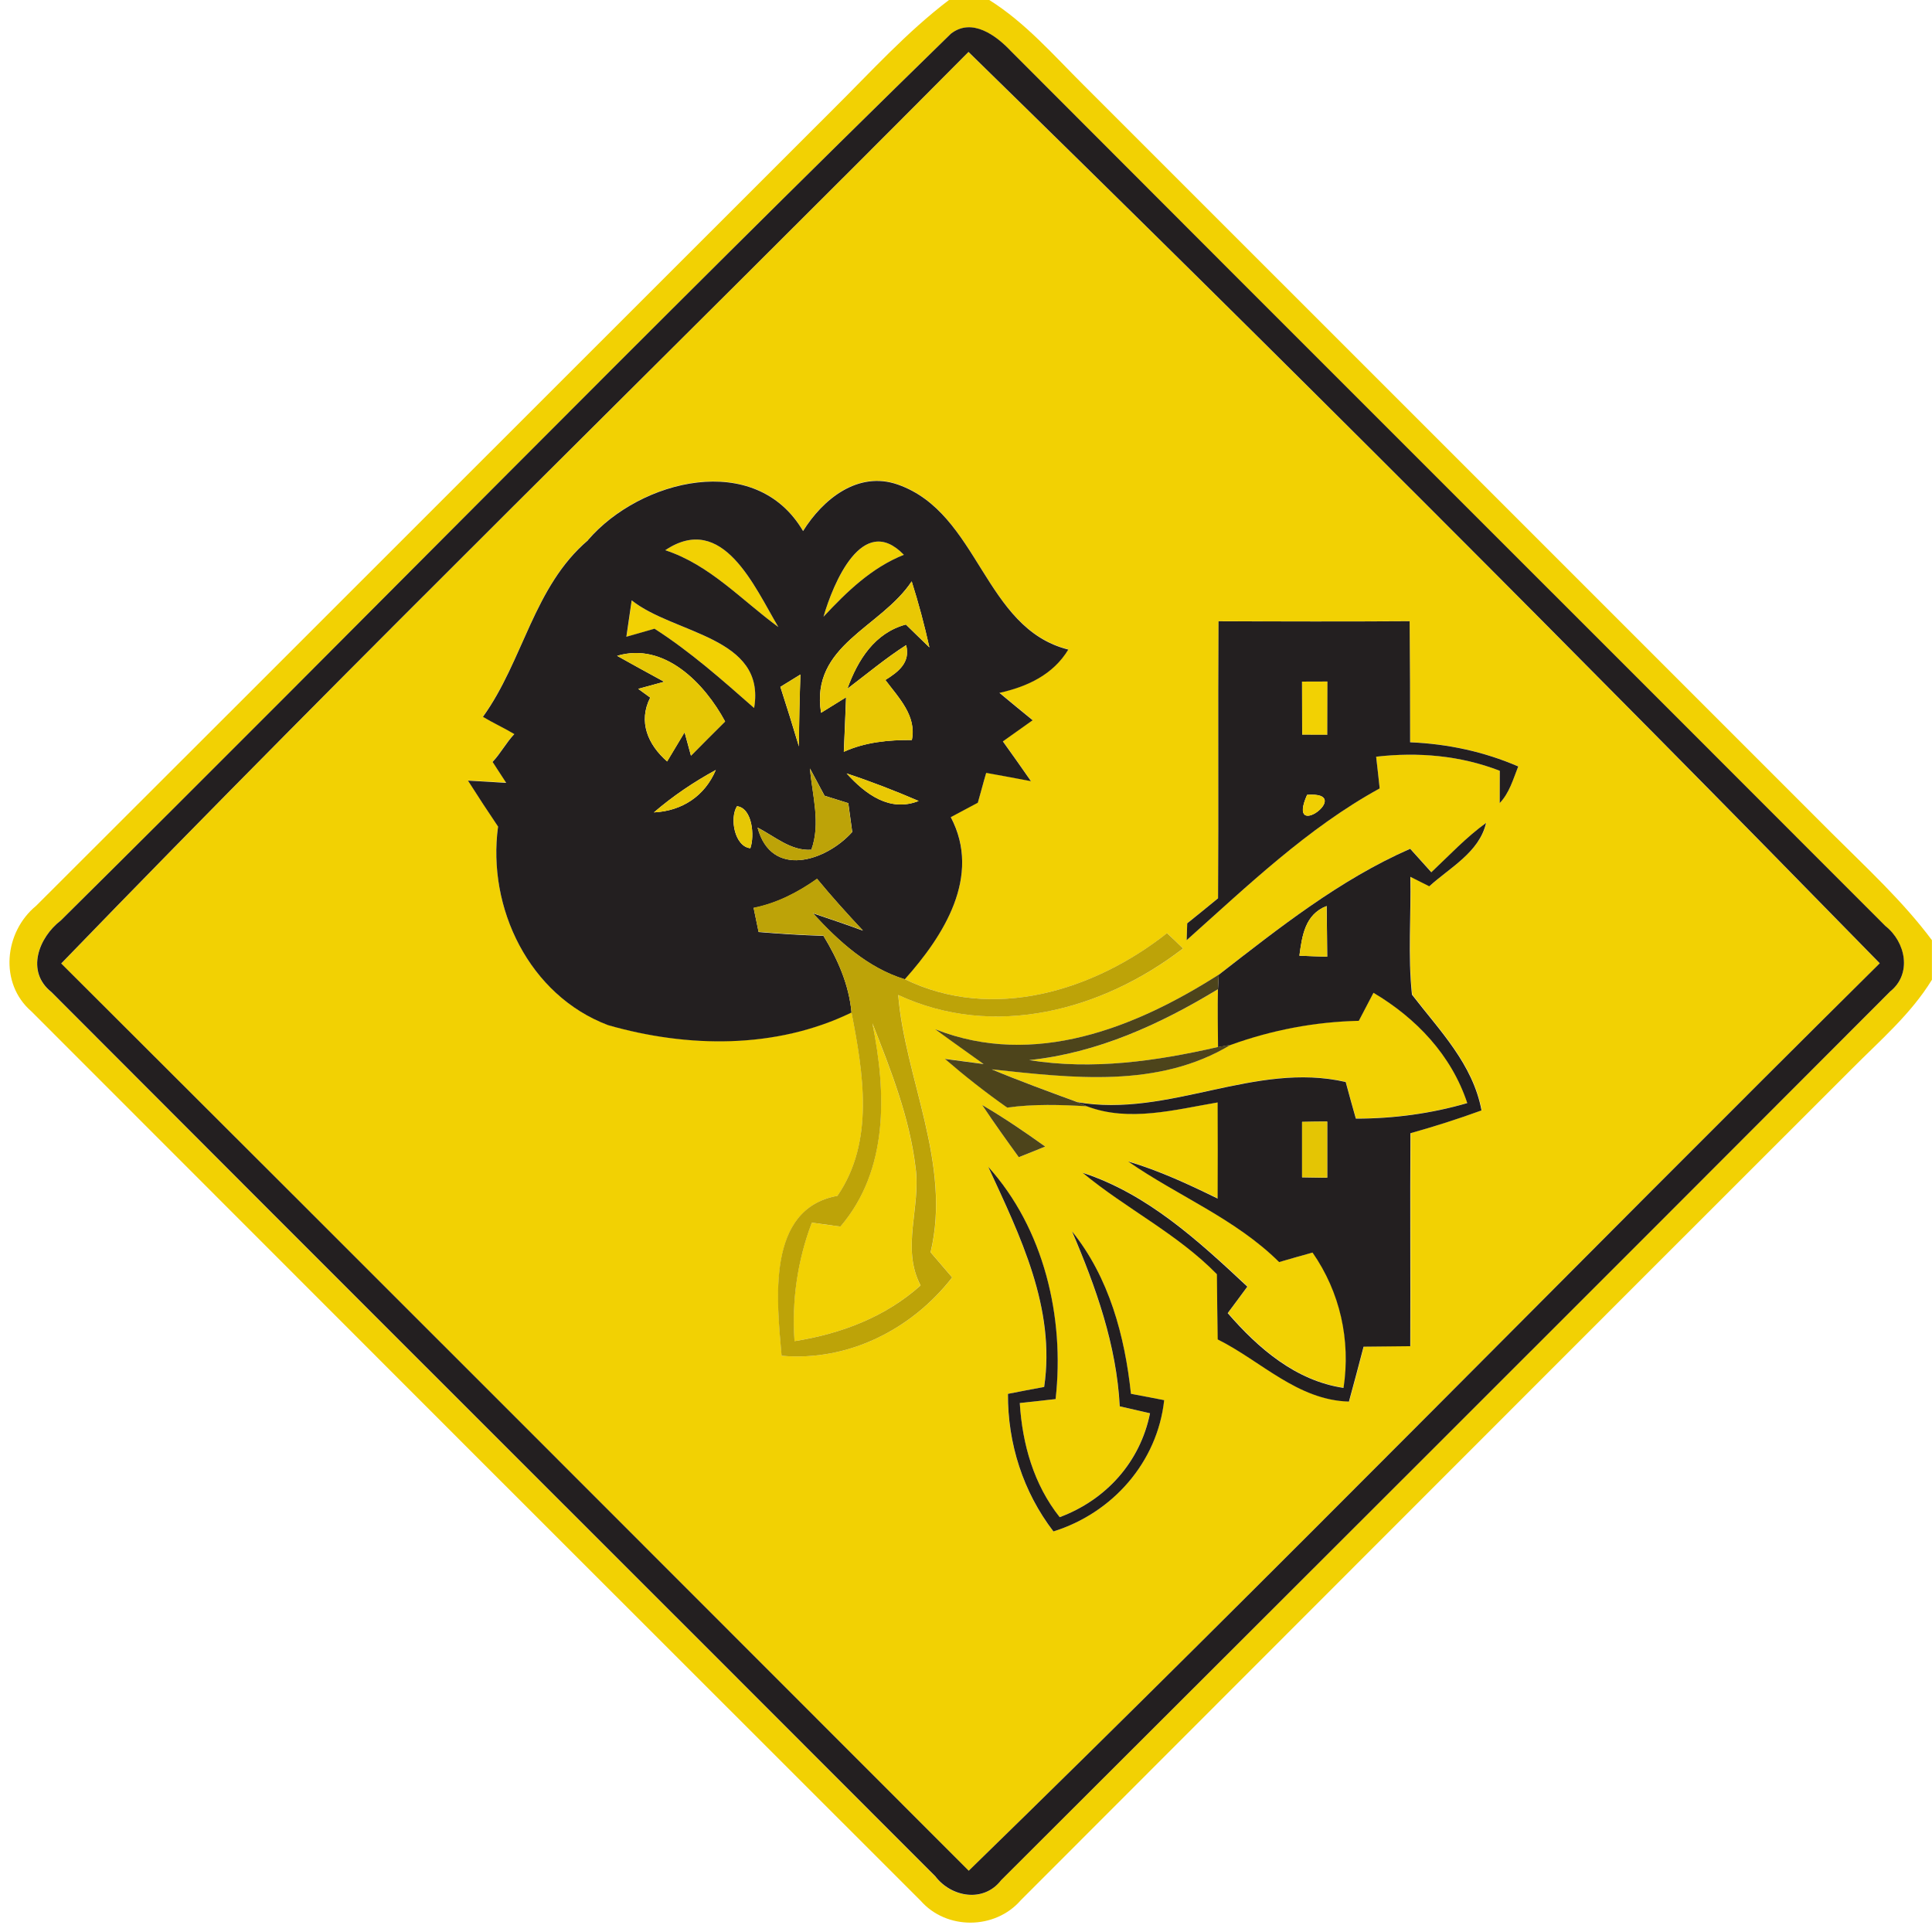 <!-- Generated by IcoMoon.io -->
<svg version="1.1" xmlns="http://www.w3.org/2000/svg" width="24" height="24" viewBox="0 0 24 24">
<title>warning--dangerous-crosswinds-left--g4</title>
<path fill="#f2d103" d="M11.79 0h0.499c0.45 0.282 0.799 0.686 1.172 1.057 3.1 3.101 6.202 6.199 9.301 9.3 0.427 0.426 0.874 0.836 1.237 1.322v0.492c-0.262 0.428-0.648 0.757-0.998 1.11-3.443 3.439-6.881 6.884-10.321 10.325-0.32 0.367-0.922 0.372-1.244 0.005-3.684-3.68-7.366-7.363-11.046-11.047-0.403-0.349-0.338-0.986 0.059-1.312 3.304-3.298 6.602-6.6 9.905-9.899 0.467-0.463 0.91-0.955 1.436-1.354M11.812 0.419c-3.722 3.631-7.362 7.356-11.058 11.017-0.275 0.211-0.436 0.632-0.118 0.887 3.655 3.665 7.324 7.32 10.981 10.985 0.199 0.263 0.601 0.332 0.818 0.050 3.684-3.677 7.369-7.356 11.045-11.041 0.274-0.22 0.193-0.613-0.059-0.812-3.619-3.624-7.246-7.241-10.862-10.867-0.184-0.197-0.486-0.422-0.748-0.218z"></path>
<path fill="#f2d103" d="M0.761 11.969c3.701-3.827 7.518-7.544 11.27-11.323 3.815 3.727 7.591 7.506 11.32 11.321-3.784 3.746-7.504 7.559-11.317 11.273-3.756-3.758-7.511-7.519-11.273-11.27M7.306 6.707c-0.679 0.577-0.805 1.5-1.307 2.195 0.127 0.076 0.263 0.138 0.39 0.214-0.101 0.107-0.169 0.239-0.27 0.346 0.042 0.065 0.127 0.196 0.169 0.26-0.119-0.007-0.356-0.020-0.475-0.028 0.122 0.192 0.247 0.383 0.374 0.571-0.138 1.012 0.386 2.098 1.367 2.467 0.986 0.282 2.084 0.3 3.024-0.157 0.146 0.751 0.29 1.604-0.174 2.28-0.89 0.161-0.751 1.308-0.694 1.987 0.828 0.073 1.616-0.328 2.119-0.973-0.089-0.104-0.179-0.209-0.268-0.313 0.263-1.096-0.318-2.158-0.402-3.196 1.19 0.553 2.538 0.192 3.538-0.578-0.066-0.065-0.132-0.127-0.199-0.19-0.907 0.716-2.166 1.105-3.259 0.571 0.484-0.54 0.959-1.28 0.572-2.015 0.112-0.059 0.224-0.119 0.336-0.179 0.036-0.124 0.067-0.247 0.104-0.371 0.185 0.034 0.371 0.068 0.556 0.103-0.115-0.166-0.232-0.33-0.349-0.494 0.122-0.088 0.246-0.175 0.37-0.263-0.138-0.112-0.276-0.226-0.413-0.34 0.344-0.076 0.667-0.226 0.856-0.538-1.054-0.263-1.108-1.696-2.119-2.050-0.494-0.172-0.93 0.182-1.176 0.578-0.588-1.004-2.024-0.64-2.67 0.11M15.137 7.718c-0.008 1.147 0.002 2.294-0.006 3.44-0.127 0.104-0.254 0.208-0.383 0.311-0.001 0.053-0.005 0.157-0.007 0.209 0.76-0.677 1.499-1.391 2.398-1.885-0.016-0.132-0.029-0.263-0.044-0.394 0.521-0.060 1.046-0.014 1.536 0.175 0 0.101-0.001 0.3-0.001 0.401 0.12-0.125 0.168-0.298 0.23-0.455-0.425-0.184-0.88-0.281-1.343-0.3 0-0.502-0.001-1.002-0.006-1.504-0.791 0.005-1.582 0.004-2.374 0.001M17.782 10.834c-0.088-0.097-0.175-0.194-0.263-0.292-0.877 0.385-1.628 0.983-2.378 1.565-1.038 0.662-2.296 1.163-3.518 0.68 0.198 0.145 0.398 0.287 0.598 0.43-0.12-0.016-0.361-0.048-0.481-0.064 0.248 0.214 0.506 0.416 0.774 0.605 0.329-0.046 0.662-0.036 0.994-0.016 0.522 0.197 1.091 0.041 1.621-0.049 0.002 0.397 0.002 0.796 0 1.194-0.361-0.176-0.727-0.347-1.112-0.461 0.617 0.43 1.333 0.713 1.876 1.25 0.138-0.040 0.277-0.079 0.415-0.118 0.342 0.492 0.475 1.087 0.385 1.681-0.595-0.089-1.058-0.491-1.439-0.929 0.083-0.109 0.162-0.22 0.244-0.329-0.606-0.566-1.24-1.151-2.045-1.414 0.536 0.446 1.175 0.756 1.667 1.26 0.001 0.27 0.005 0.54 0.010 0.81 0.54 0.269 0.99 0.754 1.63 0.772 0.062-0.227 0.124-0.454 0.182-0.682 0.193-0.002 0.386-0.004 0.58-0.006 0.004-0.882-0.002-1.764 0.002-2.646 0.298-0.083 0.593-0.178 0.883-0.283-0.108-0.577-0.522-0.992-0.864-1.438-0.053-0.486-0.011-0.977-0.020-1.464 0.059 0.029 0.176 0.088 0.235 0.118 0.258-0.235 0.62-0.422 0.706-0.788-0.248 0.179-0.457 0.403-0.679 0.612M12.203 13.728c0.145 0.22 0.299 0.433 0.454 0.647 0.082-0.034 0.246-0.098 0.328-0.132-0.253-0.181-0.512-0.358-0.781-0.515M12.274 14.492c0.397 0.86 0.841 1.757 0.696 2.737-0.15 0.029-0.3 0.056-0.45 0.086-0.002 0.618 0.188 1.217 0.565 1.709 0.733-0.228 1.292-0.859 1.376-1.631-0.138-0.026-0.276-0.053-0.413-0.079-0.076-0.719-0.271-1.446-0.732-2.018 0.296 0.695 0.553 1.412 0.593 2.174 0.094 0.022 0.282 0.065 0.376 0.086-0.122 0.606-0.546 1.076-1.122 1.291-0.322-0.406-0.463-0.907-0.496-1.418 0.112-0.012 0.334-0.037 0.445-0.049 0.115-1.016-0.144-2.119-0.839-2.888z"></path>
<path fill="#f2d103" d="M8.264 6.835c0.716-0.48 1.11 0.46 1.405 0.954-0.458-0.335-0.851-0.773-1.405-0.954z"></path>
<path fill="#f2d103" d="M10.23 7.661c0.119-0.409 0.485-1.301 0.998-0.769-0.401 0.16-0.709 0.46-0.998 0.769z"></path>
<path fill="#f2d103" d="M7.847 7.458c0.524 0.421 1.674 0.45 1.522 1.338-0.396-0.348-0.791-0.7-1.237-0.985-0.116 0.034-0.234 0.066-0.35 0.1 0.022-0.151 0.044-0.301 0.066-0.452z"></path>
<path fill="#f2d103" d="M16.174 8.467c0.079 0 0.238 0 0.317-0.001-0.001 0.221-0.002 0.442-0.002 0.662-0.078 0-0.234-0.001-0.312-0.001 0-0.22-0.001-0.44-0.002-0.66z"></path>
<path fill="#f2d103" d="M12.786 13.169c0.846-0.088 1.626-0.444 2.345-0.881-0.006 0.239-0.001 0.478 0.001 0.718-0.77 0.176-1.558 0.289-2.346 0.163z"></path>
<path fill="#f2d103" d="M17.063 12.331c0.532 0.316 0.968 0.774 1.165 1.37-0.45 0.131-0.916 0.193-1.384 0.193-0.043-0.151-0.085-0.302-0.126-0.455-1.128-0.26-2.197 0.449-3.338 0.25-0.355-0.131-0.71-0.259-1.060-0.406 0.997 0.106 2.069 0.241 2.972-0.307 0.51-0.184 1.045-0.286 1.588-0.298 0.060-0.116 0.121-0.232 0.182-0.348z"></path>
<path fill="#f2d103" d="M10.838 12.715c0.228 0.58 0.461 1.169 0.535 1.793 0.067 0.487-0.182 0.997 0.062 1.46-0.437 0.394-0.991 0.602-1.566 0.692-0.036-0.502 0.037-1.002 0.215-1.472 0.119 0.017 0.236 0.034 0.355 0.049 0.602-0.706 0.571-1.666 0.398-2.522z"></path>
<path fill="#231f20" d="M11.812 0.419c0.262-0.204 0.564 0.022 0.748 0.218 3.617 3.626 7.243 7.243 10.862 10.867 0.252 0.199 0.332 0.593 0.059 0.812-3.676 3.685-7.361 7.364-11.045 11.041-0.217 0.282-0.619 0.212-0.818-0.050-3.658-3.665-7.326-7.32-10.981-10.985-0.318-0.254-0.157-0.676 0.118-0.887 3.696-3.661 7.336-7.386 11.058-11.017M0.761 11.969c3.762 3.751 7.517 7.512 11.273 11.27 3.814-3.714 7.534-7.526 11.317-11.273-3.728-3.815-7.505-7.594-11.32-11.321-3.752 3.779-7.57 7.496-11.27 11.323z"></path>
<path fill="#231f20" d="M7.306 6.707c0.646-0.75 2.082-1.115 2.67-0.11 0.246-0.396 0.682-0.75 1.176-0.578 1.012 0.354 1.066 1.787 2.119 2.050-0.188 0.312-0.511 0.462-0.856 0.538 0.137 0.114 0.275 0.228 0.413 0.34-0.124 0.088-0.247 0.175-0.37 0.263 0.118 0.164 0.234 0.329 0.349 0.494-0.185-0.035-0.371-0.070-0.556-0.103-0.037 0.124-0.068 0.247-0.104 0.371-0.112 0.060-0.224 0.12-0.336 0.179 0.386 0.734-0.089 1.475-0.572 2.015-0.461-0.142-0.822-0.473-1.141-0.821 0.208 0.070 0.415 0.14 0.622 0.216-0.196-0.21-0.388-0.422-0.57-0.643-0.239 0.169-0.5 0.304-0.788 0.361 0.020 0.098 0.042 0.199 0.062 0.299 0.268 0.022 0.536 0.040 0.805 0.047 0.178 0.292 0.318 0.608 0.349 0.953-0.94 0.457-2.038 0.439-3.024 0.157-0.98-0.37-1.505-1.456-1.367-2.467-0.127-0.188-0.252-0.379-0.374-0.571 0.119 0.007 0.356 0.020 0.475 0.028-0.042-0.065-0.127-0.196-0.169-0.26 0.101-0.107 0.169-0.239 0.27-0.346-0.127-0.076-0.263-0.138-0.39-0.214 0.502-0.695 0.628-1.618 1.307-2.195M8.264 6.835c0.554 0.181 0.947 0.619 1.405 0.954-0.295-0.494-0.689-1.434-1.405-0.954M10.23 7.661c0.289-0.31 0.598-0.61 0.998-0.769-0.514-0.532-0.88 0.36-0.998 0.769M10.2 8.854c0.077-0.048 0.232-0.144 0.31-0.192-0.010 0.226-0.017 0.451-0.028 0.677 0.265-0.12 0.557-0.149 0.845-0.146 0.062-0.301-0.164-0.526-0.329-0.746 0.162-0.101 0.314-0.217 0.258-0.433-0.256 0.164-0.488 0.359-0.73 0.542 0.13-0.359 0.34-0.694 0.727-0.798 0.097 0.095 0.194 0.19 0.292 0.284-0.061-0.276-0.134-0.55-0.22-0.82-0.383 0.578-1.261 0.79-1.126 1.632M7.847 7.458c-0.022 0.151-0.044 0.301-0.066 0.452 0.116-0.034 0.234-0.066 0.35-0.1 0.446 0.286 0.841 0.637 1.237 0.985 0.152-0.888-0.997-0.917-1.522-1.338M7.666 8.147c0.193 0.109 0.389 0.215 0.584 0.322-0.080 0.023-0.241 0.066-0.322 0.088 0.037 0.028 0.112 0.083 0.149 0.109-0.152 0.299-0.029 0.584 0.21 0.793 0.073-0.12 0.145-0.241 0.217-0.362 0.020 0.072 0.059 0.217 0.079 0.29 0.14-0.142 0.282-0.284 0.424-0.425-0.254-0.473-0.755-0.991-1.342-0.815M9.694 8.533c0.080 0.246 0.156 0.492 0.23 0.739 0.002-0.298 0.008-0.595 0.019-0.893-0.062 0.038-0.187 0.115-0.25 0.154M8.123 10.092c0.35-0.018 0.632-0.203 0.769-0.527-0.274 0.149-0.533 0.324-0.769 0.527M10.062 9.548c0.029 0.334 0.136 0.68 0.017 1.008-0.256 0.017-0.454-0.167-0.668-0.275 0.17 0.635 0.847 0.421 1.176 0.054-0.012-0.089-0.037-0.269-0.049-0.358-0.098-0.031-0.197-0.062-0.295-0.092-0.060-0.113-0.12-0.226-0.18-0.337M10.517 9.608c0.234 0.258 0.535 0.484 0.895 0.342-0.293-0.126-0.592-0.242-0.895-0.342M9.155 10.015c-0.095 0.152-0.028 0.502 0.166 0.522 0.055-0.154 0.025-0.499-0.166-0.522z"></path>
<path fill="#231f20" d="M15.137 7.718c0.792 0.002 1.583 0.004 2.374-0.001 0.005 0.502 0.006 1.002 0.006 1.504 0.463 0.019 0.918 0.116 1.343 0.3-0.062 0.157-0.11 0.33-0.23 0.455 0-0.101 0.001-0.3 0.001-0.401-0.49-0.19-1.015-0.235-1.536-0.175 0.016 0.131 0.029 0.262 0.044 0.394-0.899 0.494-1.638 1.208-2.398 1.885 0.002-0.052 0.006-0.156 0.007-0.209 0.128-0.103 0.256-0.206 0.383-0.311 0.008-1.146-0.002-2.293 0.006-3.44M16.174 8.467c0.001 0.22 0.002 0.44 0.002 0.66 0.078 0 0.234 0.001 0.312 0.001 0-0.221 0.001-0.442 0.002-0.662-0.079 0.001-0.238 0.001-0.317 0.001M16.237 9.874c-0.268 0.606 0.608-0.046 0 0z"></path>
<path fill="#231f20" d="M17.782 10.834c0.222-0.209 0.431-0.433 0.679-0.612-0.085 0.366-0.448 0.553-0.706 0.788-0.059-0.030-0.176-0.089-0.235-0.118 0.010 0.487-0.032 0.978 0.020 1.464 0.342 0.445 0.756 0.86 0.864 1.438-0.29 0.106-0.586 0.2-0.883 0.283-0.005 0.882 0.001 1.764-0.002 2.646-0.193 0.002-0.386 0.004-0.58 0.006-0.059 0.228-0.12 0.455-0.182 0.682-0.64-0.018-1.090-0.503-1.63-0.772-0.005-0.27-0.008-0.54-0.010-0.81-0.492-0.504-1.13-0.814-1.667-1.26 0.805 0.263 1.439 0.847 2.045 1.414-0.082 0.109-0.161 0.22-0.244 0.329 0.38 0.438 0.844 0.84 1.439 0.929 0.090-0.594-0.043-1.189-0.385-1.681-0.138 0.038-0.277 0.078-0.415 0.118-0.542-0.538-1.259-0.821-1.876-1.25 0.385 0.114 0.751 0.284 1.112 0.461 0.002-0.398 0.002-0.797 0-1.194-0.53 0.090-1.099 0.246-1.621 0.049l-0.126-0.053c1.141 0.199 2.21-0.51 3.338-0.25 0.041 0.152 0.083 0.304 0.126 0.455 0.468 0 0.934-0.062 1.384-0.193-0.197-0.596-0.634-1.055-1.165-1.37-0.061 0.116-0.122 0.232-0.182 0.348-0.542 0.012-1.078 0.114-1.588 0.298l-0.161 0.029c-0.002-0.24-0.007-0.479-0.001-0.718 0.002-0.046 0.007-0.136 0.010-0.181 0.75-0.582 1.501-1.18 2.378-1.565 0.088 0.097 0.175 0.194 0.263 0.292M16.141 11.872c0.086 0.004 0.259 0.010 0.346 0.012-0.001-0.21-0.004-0.419-0.007-0.629-0.269 0.104-0.305 0.368-0.338 0.617M16.175 13.936c0 0.229 0 0.458 0 0.689 0.078 0.001 0.234 0.004 0.312 0.005 0-0.233 0-0.466 0-0.697-0.078 0-0.234 0.002-0.312 0.004z"></path>
<path fill="#231f20" d="M12.274 14.492c0.695 0.769 0.954 1.872 0.839 2.888-0.112 0.012-0.334 0.037-0.445 0.049 0.032 0.511 0.174 1.013 0.496 1.418 0.576-0.215 1-0.685 1.122-1.291-0.094-0.022-0.282-0.065-0.376-0.086-0.040-0.762-0.296-1.48-0.593-2.174 0.461 0.572 0.656 1.3 0.732 2.018 0.137 0.026 0.275 0.053 0.413 0.079-0.084 0.772-0.643 1.403-1.376 1.631-0.377-0.492-0.568-1.091-0.565-1.709 0.15-0.030 0.3-0.058 0.45-0.086 0.145-0.98-0.299-1.877-0.696-2.737z"></path>
<path fill="#e9c804" d="M10.2 8.854c-0.136-0.842 0.743-1.054 1.126-1.632 0.085 0.27 0.158 0.544 0.22 0.82-0.097-0.095-0.194-0.19-0.292-0.284-0.388 0.104-0.598 0.439-0.727 0.798 0.241-0.184 0.474-0.378 0.73-0.542 0.056 0.216-0.096 0.332-0.258 0.433 0.164 0.221 0.391 0.445 0.329 0.746-0.288-0.002-0.58 0.026-0.845 0.146 0.011-0.226 0.018-0.451 0.028-0.677-0.078 0.048-0.233 0.144-0.31 0.192z"></path>
<path fill="#e9c804" d="M8.123 10.092c0.236-0.203 0.496-0.378 0.769-0.527-0.137 0.324-0.419 0.509-0.769 0.527z"></path>
<path fill="#e9c804" d="M10.517 9.608c0.304 0.1 0.602 0.216 0.895 0.342-0.36 0.142-0.661-0.084-0.895-0.342z"></path>
<path fill="#e6c705" d="M7.666 8.147c0.587-0.176 1.087 0.342 1.342 0.815-0.142 0.14-0.283 0.283-0.424 0.425-0.020-0.073-0.059-0.218-0.079-0.29-0.072 0.121-0.144 0.242-0.217 0.362-0.239-0.209-0.362-0.494-0.21-0.793-0.037-0.026-0.112-0.082-0.149-0.109 0.080-0.022 0.241-0.065 0.322-0.088-0.196-0.107-0.391-0.212-0.584-0.322z"></path>
<path fill="#e6c705" d="M9.694 8.533c0.062-0.038 0.187-0.115 0.25-0.154-0.011 0.298-0.017 0.595-0.019 0.893-0.074-0.247-0.15-0.493-0.23-0.739z"></path>
<path fill="#e6c705" d="M9.155 10.015c0.191 0.023 0.221 0.368 0.166 0.522-0.193-0.020-0.26-0.37-0.166-0.522z"></path>
<path fill="#bda308" d="M10.062 9.548c0.060 0.112 0.12 0.224 0.18 0.337 0.098 0.030 0.197 0.061 0.295 0.092 0.012 0.089 0.037 0.269 0.049 0.358-0.329 0.367-1.006 0.581-1.176-0.054 0.215 0.108 0.413 0.292 0.668 0.275 0.119-0.328 0.012-0.674-0.017-1.008z"></path>
<path fill="#bda308" d="M9.361 11.276c0.288-0.058 0.55-0.192 0.788-0.361 0.182 0.221 0.374 0.433 0.57 0.643-0.206-0.076-0.414-0.146-0.622-0.216 0.319 0.348 0.68 0.679 1.141 0.821 1.093 0.534 2.352 0.145 3.259-0.571 0.067 0.062 0.133 0.125 0.199 0.19-1 0.77-2.347 1.132-3.538 0.578 0.084 1.038 0.665 2.1 0.402 3.196 0.089 0.104 0.179 0.209 0.268 0.313-0.503 0.646-1.291 1.046-2.119 0.973-0.058-0.679-0.197-1.826 0.694-1.987 0.464-0.676 0.32-1.529 0.174-2.28-0.031-0.344-0.172-0.661-0.349-0.953-0.269-0.007-0.538-0.025-0.805-0.047-0.020-0.1-0.042-0.2-0.062-0.299M10.838 12.715c0.173 0.857 0.204 1.817-0.398 2.522-0.119-0.016-0.236-0.032-0.355-0.049-0.178 0.47-0.251 0.971-0.215 1.472 0.575-0.090 1.129-0.299 1.566-0.692-0.245-0.463 0.005-0.973-0.062-1.46-0.074-0.624-0.307-1.213-0.535-1.793z"></path>
<path fill="#f0cf03" d="M16.237 9.874c0.608-0.046-0.268 0.606 0 0z"></path>
<path fill="#eaca04" d="M16.141 11.872c0.034-0.248 0.070-0.512 0.338-0.617 0.004 0.21 0.006 0.419 0.007 0.629-0.086-0.002-0.259-0.008-0.346-0.012z"></path>
<path fill="#4d441b" d="M11.622 12.787c1.223 0.482 2.48-0.018 3.518-0.68-0.002 0.046-0.007 0.136-0.010 0.181-0.719 0.437-1.499 0.793-2.345 0.881 0.788 0.126 1.576 0.013 2.346-0.163l0.161-0.029c-0.904 0.548-1.975 0.413-2.972 0.307 0.349 0.146 0.704 0.275 1.060 0.406l0.126 0.053c-0.331-0.020-0.665-0.030-0.994 0.016-0.268-0.188-0.526-0.391-0.774-0.605 0.12 0.016 0.361 0.048 0.481 0.064-0.199-0.143-0.4-0.284-0.598-0.43z"></path>
<path fill="#4d441b" d="M12.203 13.728c0.269 0.157 0.528 0.334 0.781 0.515-0.082 0.034-0.246 0.098-0.328 0.132-0.155-0.214-0.308-0.427-0.454-0.647z"></path>
<path fill="#e4c504" d="M16.175 13.936c0.078-0.001 0.234-0.004 0.312-0.004 0 0.232 0 0.464 0 0.697-0.078-0.001-0.234-0.004-0.312-0.005 0-0.23 0-0.46 0-0.689z"></path>
</svg>
